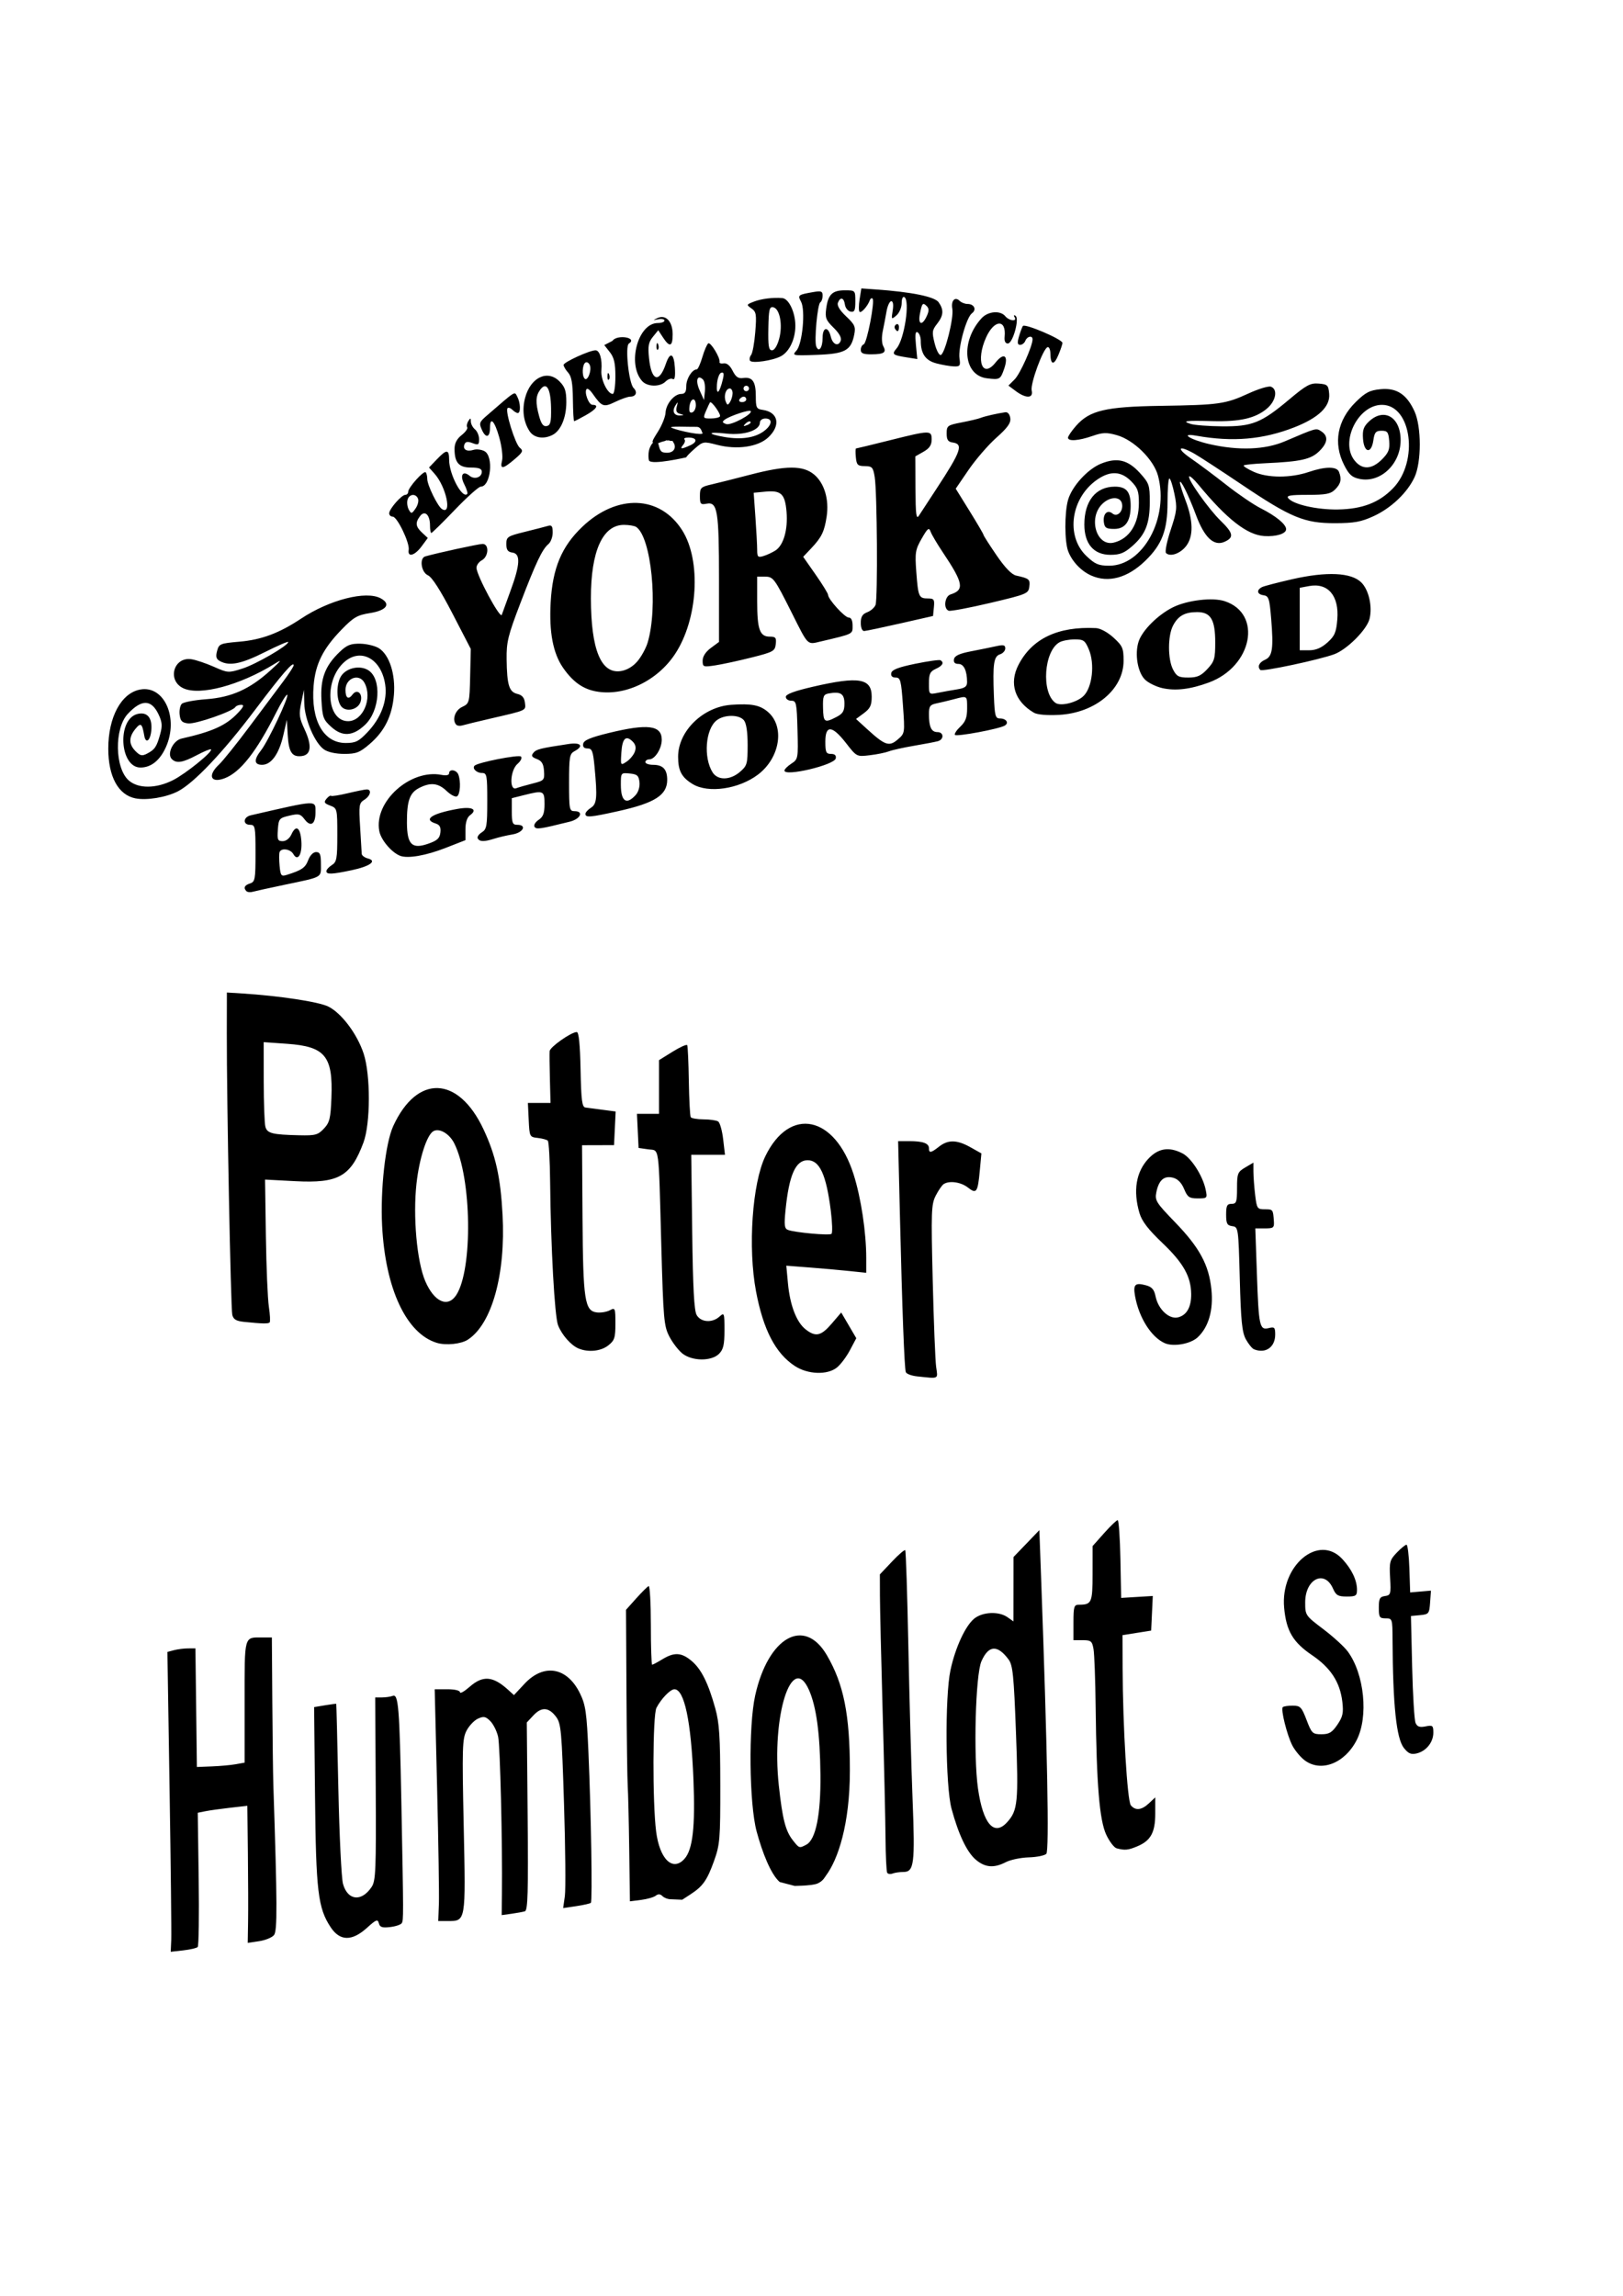 <?xml version="1.0" encoding="UTF-8" standalone="no"?>
<!-- Created with Inkscape (http://www.inkscape.org/) -->

<svg
   xmlns:dc="http://purl.org/dc/elements/1.1/"
   xmlns:cc="http://creativecommons.org/ns#"
   xmlns:rdf="http://www.w3.org/1999/02/22-rdf-syntax-ns#"
   xmlns:svg="http://www.w3.org/2000/svg"
   xmlns="http://www.w3.org/2000/svg"
   xmlns:sodipodi="http://sodipodi.sourceforge.net/DTD/sodipodi-0.dtd"
   xmlns:inkscape="http://www.inkscape.org/namespaces/inkscape"
   width="210mm"
   height="297mm"
   viewBox="0 0 744.094 1052.362"
   id="svg4222"
   version="1.1"
   inkscape:version="0.91 r13725"
   sodipodi:docname="streetsignletters.svg">
  <defs
     id="defs4224">
    <clipPath
       clipPathUnits="userSpaceOnUse"
       id="clipPath4827">
      <rect
         style="opacity:0.512;fill:#054420;fill-opacity:1;stroke:#c6c6c6;stroke-width:0.2;stroke-linejoin:miter;stroke-miterlimit:4;stroke-dasharray:none;stroke-opacity:1"
         id="rect4829"
         width="192.939"
         height="90.914"
         x="276.782"
         y="324.042" />
    </clipPath>
    <filter
       style="color-interpolation-filters:sRGB;"
       inkscape:label="Lightness-Contrast"
       id="filter4896">
      <feColorMatrix
         type="hueRotate"
         values="330"
         result="color1"
         id="feColorMatrix4898" />
      <feColorMatrix
         type="saturate"
         values="0"
         result="fbSourceGraphic"
         id="feColorMatrix4900" />
      <feColorMatrix
         result="fbSourceGraphicAlpha"
         in="fbSourceGraphic"
         values="0 0 0 -1 0 0 0 0 -1 0 0 0 0 -1 0 0 0 0 1 0"
         id="feColorMatrix4902" />
      <feColorMatrix
         id="feColorMatrix4904"
         type="hueRotate"
         values="330"
         result="color1"
         in="fbSourceGraphic" />
      <feColorMatrix
         id="feColorMatrix4906"
         type="saturate"
         values="0"
         result="fbSourceGraphic" />
      <feColorMatrix
         result="fbSourceGraphicAlpha"
         in="fbSourceGraphic"
         values="0 0 0 -1 0 0 0 0 -1 0 0 0 0 -1 0 0 0 0 1 0"
         id="feColorMatrix4916" />
      <feColorMatrix
         id="feColorMatrix4918"
         values="11 0 0 0 -5 0 11 0 0 -5 0 0 11 0 -5 0 0 0 1 0"
         in="fbSourceGraphic" />
    </filter>
  </defs>
  <sodipodi:namedview
     id="base"
     pagecolor="#ffffff"
     bordercolor="#666666"
     borderopacity="1.0"
     inkscape:pageopacity="0.0"
     inkscape:pageshadow="2"
     inkscape:zoom="0.67924524"
     inkscape:cx="476.95478"
     inkscape:cy="599.77158"
     inkscape:document-units="px"
     inkscape:current-layer="layer1"
     showgrid="false"
     inkscape:window-width="1440"
     inkscape:window-height="852"
     inkscape:window-x="0"
     inkscape:window-y="0"
     inkscape:window-maximized="1" />
  <g
     inkscape:label="Layer 1"
     inkscape:groupmode="layer"
     id="layer1">
    <path
       style="fill:#000000"
       d="m 357.451,862.671 c -4.073,-3.56 -7.965,-13.56 -10.557,-23.151 -3.42,-12.655 -3.793,-48.345 -0.652,-62.412 5.975,-26.767 22.494,-36.063 32.809,-18.462 7.765,13.25 10.592,27.367 10.592,52.89 0,24.828 -5.493,40.901 -10.961,48.201 -0.629,0.84 -1.35,2.504 -3.831,3.61 -2.767,1.232 -12.859,1.132 -10.521,1.128 m -56.937,6.103 c -1.238,0 -2.901,-0.651 -3.697,-1.447 -0.999,-0.999 -1.947,-1.051 -3.062,-0.169 -0.889,0.703 -3.914,1.57 -6.724,1.926 l -5.109,0.648 -0.327,-23.916 c -0.18,-13.154 -0.488,-26.166 -0.685,-28.916 -0.197,-2.75 -0.453,-22.054 -0.57,-42.898 l -0.212,-37.898 4.679,-5.227 c 2.574,-2.875 5.136,-5.414 5.693,-5.644 0.558,-0.229 1.014,7.786 1.014,17.812 0,10.026 0.268,18.229 0.595,18.229 0.327,0 2.437,-1.123 4.688,-2.495 5.472,-3.336 8.758,-3.15 13.403,0.758 4.433,3.73 7.605,10.085 10.851,21.737 1.856,6.664 2.269,12.959 2.297,35 0.031,25.044 -0.165,27.429 -2.883,35 -3.176,8.849 -5.111,11.583 -10.826,15.291 l -3.75,2.433 m 1.013,-18.712 c 3.832,-4.234 5.016,-14.687 4.137,-36.511 -1.073,-26.622 -4.167,-41.25 -8.726,-41.25 -1.876,0 -6.079,4.35 -8.23,8.518 -1.74,3.372 -1.845,43.367 -0.148,56.695 1.619,12.714 7.589,18.492 12.967,12.549 z m 55.918,-6.541 c 4.33,-2.317 6.639,-13.791 6.449,-32.046 -0.196,-18.836 -1.866,-31.179 -5.255,-38.841 -7.866,-17.782 -17.283,12.046 -13.829,43.8 1.678,15.421 3.054,20.794 6.424,25.078 2.938,3.735 2.967,3.745 6.211,2.008 z M 78.509,889.184 c 0.131,-3.015 -0.211,-33.94 -0.76,-68.722 l -0.999,-63.24 3.009,-0.805 c 1.655,-0.443 4.545,-0.813 6.422,-0.822 l 3.413,-0.017 0.337,27.188 0.337,27.188 6.875,-0.267 c 3.781,-0.147 8.703,-0.594 10.938,-0.994 l 4.062,-0.728 0,-27.935 c 0,-30.852 -0.391,-29.452 8.227,-29.452 l 4.273,0 0.203,29.688 c 0.112,16.328 0.324,33.344 0.471,37.812 1.803,54.668 1.859,66.969 0.317,68.914 -0.889,1.121 -3.967,2.387 -6.839,2.813 l -5.223,0.774 0.162,-9.688 c 0.089,-5.328 0.049,-19.464 -0.09,-31.412 l -0.252,-21.724 -7.813,0.882 c -4.297,0.485 -9.41,1.201 -11.364,1.59 l -3.551,0.708 0.426,30.33 c 0.234,16.681 0.032,30.729 -0.45,31.218 -0.482,0.488 -3.462,1.18 -6.624,1.536 l -5.748,0.648 0.239,-5.482 z m 73.075,-5.795 c -5.812,-8.804 -6.717,-16.429 -7.158,-60.284 l -0.408,-40.596 5,-0.834 c 2.75,-0.459 5.065,-0.753 5.144,-0.654 0.079,0.099 0.514,17.643 0.967,38.985 0.452,21.342 1.407,40.92 2.121,43.507 2.136,7.735 8.578,8.391 13.195,1.343 1.813,-2.767 2.025,-8.018 1.817,-44.956 l -0.235,-41.823 3.08,0 c 1.694,0 3.924,-0.324 4.956,-0.72 2.607,-1 3.109,5.209 3.95,48.845 1.011,52.43 1.016,53.988 0.171,55.355 -0.423,0.684 -2.823,1.484 -5.333,1.777 -3.636,0.424 -4.685,0.069 -5.16,-1.748 -0.521,-1.992 -1.211,-1.725 -5.451,2.105 -6.904,6.237 -12.406,6.138 -16.657,-0.301 z m 49.632,-10.625 c 0.16,-4.297 -0.206,-28.203 -0.814,-53.125 l -1.105,-45.312 5.798,0 c 3.395,0 5.798,0.572 5.798,1.379 0,0.759 1.988,-0.366 4.418,-2.5 6.055,-5.316 10.679,-4.957 17.637,1.37 l 2.68,2.437 4.823,-5.171 c 8.907,-9.549 19.623,-7.66 25.509,4.498 2.527,5.221 3.027,8.721 3.812,26.685 1.232,28.203 1.884,68.445 1.12,69.199 -0.344,0.34 -3.342,1.022 -6.663,1.516 l -6.038,0.899 0.773,-5.469 c 0.425,-3.008 0.257,-21.979 -0.374,-42.157 -1.048,-33.518 -1.36,-36.973 -3.611,-40 -3.329,-4.476 -6.672,-4.718 -10.384,-0.75 l -3.079,3.291 0.392,43.019 c 0.316,34.693 0.074,43.118 -1.25,43.529 -0.903,0.28 -3.669,0.79 -6.148,1.133 l -4.506,0.624 0.111,-9.579 c 0.272,-23.562 -0.807,-68.017 -1.754,-72.213 -0.573,-2.54 -2.183,-5.76 -3.578,-7.155 -2.138,-2.138 -3.025,-2.313 -5.654,-1.115 -1.715,0.781 -4.076,3.273 -5.247,5.537 -1.929,3.73 -2.05,7.835 -1.286,43.691 0.94,44.128 1.038,43.551 -7.403,43.551 l -4.27,0 z M 406.747,858.448 c -0.357,-0.577 -0.702,-7.787 -0.766,-16.023 -0.065,-8.235 -0.661,-34.38 -1.325,-58.098 -0.664,-23.719 -1.22,-47.517 -1.235,-52.885 l -0.028,-9.76 5.531,-5.854 c 3.042,-3.22 5.784,-5.578 6.093,-5.24 0.309,0.338 0.951,20.021 1.426,43.74 0.475,23.719 1.35,55.429 1.943,70.467 1.169,29.639 0.705,33.283 -4.234,33.283 -1.679,0 -3.886,0.32 -4.904,0.71 -1.018,0.391 -2.143,0.238 -2.499,-0.339 z m 40.658,-5.967 c -4.09,-3.442 -7.954,-11.546 -11.165,-23.415 -2.787,-10.303 -3.097,-51.285 -0.481,-63.489 2.234,-10.424 6.907,-20.498 11.003,-23.719 3.867,-3.042 11.19,-3.325 15.102,-0.585 l 2.778,1.946 0.015,-14.758 0.015,-14.758 5.923,-6.156 5.923,-6.156 0.818,22.406 c 2.869,78.561 3.734,124.604 2.367,125.971 -0.789,0.789 -4.421,1.52 -8.07,1.624 -3.65,0.104 -8.375,1.088 -10.501,2.188 -5.438,2.812 -9.463,2.49 -13.727,-1.098 z m 14.347,-17.216 c 4.871,-5.383 5.238,-9.124 4.037,-41.132 -0.983,-26.218 -1.453,-30.85 -3.394,-33.459 -5.109,-6.868 -9.168,-6.599 -12.439,0.823 -2.718,6.168 -3.723,43.244 -1.581,58.334 2.304,16.229 7.369,22.073 13.376,15.433 z m 50.182,11.971 c -1.146,-0.303 -3.283,-3.103 -4.748,-6.22 -3.106,-6.609 -4.46,-22.9 -4.865,-58.563 -0.141,-12.375 -0.582,-24.328 -0.981,-26.562 -0.65,-3.641 -1.164,-4.062 -4.961,-4.062 l -4.236,1e-5 0,-8.125 c 0,-7.176 0.28,-8.125 2.398,-8.125 5.984,0 6.352,-0.82 6.364,-14.196 l 0.011,-12.679 5.301,-5.957 c 2.916,-3.276 5.707,-5.948 6.204,-5.938 0.497,0.011 1.059,8.035 1.25,17.832 l 0.347,17.812 7.25,-0.439 7.25,-0.439 -0.376,7.932 -0.375,7.932 -6.562,1.04 -6.562,1.04 0.043,15.217 c 0.074,26.343 2.141,60.83 3.763,62.785 2.12,2.555 4.942,2.245 8.301,-0.91 l 2.893,-2.718 0,7.44 c 0,8.653 -2.073,12.423 -8.248,15.003 -4.217,1.762 -5.683,1.902 -9.46,0.901 z m 85.977,-40.519 c -1.825,-1.436 -4.249,-4.389 -5.386,-6.562 -2.432,-4.649 -5.431,-16.612 -4.419,-17.625 0.386,-0.386 2.437,-0.696 4.557,-0.689 3.493,0.013 4.088,0.628 6.354,6.562 2.35,6.155 2.76,6.549 6.825,6.549 3.542,0 4.864,-0.792 7.304,-4.375 2.469,-3.627 2.86,-5.404 2.287,-10.393 -1.042,-9.064 -5.326,-15.679 -13.925,-21.498 -8.747,-5.92 -11.81,-11.135 -12.773,-21.75 -1.756,-19.361 15.806,-34.038 26.678,-22.297 4.324,4.67 6.729,9.716 6.729,14.121 0,2.711 -0.544,3.066 -4.695,3.066 -3.998,0 -4.938,-0.548 -6.329,-3.691 -3.885,-8.777 -12.727,-4.354 -12.727,6.367 0,5.921 0.096,6.063 8.295,12.27 4.562,3.454 9.609,8.06 11.214,10.236 7.63,10.342 9.588,29.943 4.063,40.679 -5.541,10.768 -16.576,14.91 -24.053,9.029 z m 45.71,-5.508 c -3.446,-4.381 -5.032,-19.597 -5.18,-49.694 -0.047,-9.487 -0.112,-9.688 -3.173,-9.688 -2.803,0 -3.125,-0.506 -3.125,-4.913 0,-4.143 0.441,-4.976 2.812,-5.312 2.635,-0.374 2.784,-0.901 2.366,-8.317 -0.409,-7.264 -0.158,-8.218 3.046,-11.562 1.921,-2.005 3.928,-3.645 4.46,-3.645 0.532,0 1.13,4.921 1.329,10.936 l 0.361,10.936 4.764,-0.413 4.764,-0.413 -0.389,5.415 c -0.37,5.14 -0.603,5.435 -4.585,5.817 l -4.196,0.402 0.551,23.348 c 0.303,12.842 1.006,24.387 1.563,25.656 0.768,1.752 1.872,2.136 4.582,1.594 3.262,-0.652 3.57,-0.405 3.57,2.866 0,4.401 -3.287,8.494 -7.648,9.523 -2.576,0.608 -3.826,0.069 -5.874,-2.535 z M 112.99,408.507 c -1.493,-1.493 -0.913,-2.741 1.653,-3.555 2.29,-0.727 2.5,-1.891 2.5,-13.834 0,-12.207 -0.16,-13.041 -2.5,-13.041 -3.425,0 -3.17,-3.549 0.312,-4.349 30.995,-7.123 29.688,-7.063 29.688,-1.35 0,5.464 -2.216,6.89 -4.99,3.212 -1.907,-2.528 -2.692,-2.719 -7.016,-1.702 -4.615,1.085 -4.889,1.42 -5.253,6.417 -0.337,4.629 -0.067,5.272 2.214,5.272 1.566,0 3.17,-1.255 4.037,-3.157 2.061,-4.523 4.07,-3.141 4.525,3.112 0.445,6.108 -1.652,9.538 -3.658,5.983 -1.352,-2.396 -5.639,-2.977 -6.344,-0.86 -0.243,0.73 -0.229,3.561 0.031,6.291 0.421,4.418 0.768,4.873 3.151,4.131 6.99,-2.175 8.629,-3.291 9.939,-6.761 0.839,-2.223 2.313,-3.738 3.637,-3.738 1.8,0 2.226,1.061 2.226,5.541 0,6.355 1.139,5.714 -16.875,9.492 -6.875,1.442 -13.384,2.874 -14.465,3.183 -1.081,0.309 -2.347,0.181 -2.812,-0.285 z m 36.653,-9.17 c 0,-0.682 1.125,-1.942 2.5,-2.801 2.223,-1.388 2.5,-2.915 2.5,-13.792 0,-12.031 -0.053,-12.25 -3.261,-13.47 -2.727,-1.037 -3.005,-1.548 -1.697,-3.124 0.86,-1.036 1.8,-1.649 2.088,-1.36 0.288,0.288 3.724,-0.24 7.634,-1.175 3.91,-0.935 7.813,-1.72 8.672,-1.744 2.481,-0.071 1.814,2.947 -1.045,4.733 -2.412,1.507 -2.557,2.442 -1.928,12.488 0.374,5.973 0.703,11.497 0.733,12.276 0.029,0.779 1.309,1.745 2.844,2.147 4.349,1.137 0.901,3.611 -7.511,5.389 -8.998,1.902 -11.53,1.997 -11.53,0.433 z m 33.75,-7.074 c -3.951,-1.577 -8.752,-7.299 -9.509,-11.334 -2.525,-13.462 14.222,-28.547 28.571,-25.734 2.1,0.412 3.438,0.131 3.438,-0.722 0,-2.127 3.38,-1.664 4.241,0.582 1.222,3.185 0.873,9.055 -0.593,9.961 -0.743,0.459 -2.884,-0.632 -4.756,-2.426 -3.878,-3.715 -7.406,-4.094 -12.686,-1.364 -4.286,2.217 -5.581,5.942 -5.53,15.914 0.051,9.961 2.281,12.193 9.641,9.648 4.247,-1.468 5.385,-2.501 5.693,-5.165 0.285,-2.461 -0.286,-3.543 -2.188,-4.147 -5.803,-1.842 -1.826,-4.535 9.826,-6.652 6.851,-1.245 9.683,0.14 5.917,2.894 -1.318,0.964 -2.066,3.299 -2.066,6.452 l 0,4.941 -9.062,3.544 c -9.108,3.561 -17.453,5 -20.938,3.609 z m 35.65,-7.895 c -0.411,-0.665 0.4,-1.925 1.801,-2.801 2.296,-1.434 2.549,-2.864 2.549,-14.416 0,-11.861 -0.182,-12.824 -2.426,-12.824 -2.483,0 -4.622,-2.119 -3.386,-3.354 1.489,-1.489 20.253,-5.174 21.266,-4.176 0.601,0.592 -0.091,2.064 -1.562,3.324 -3.392,2.904 -3.909,12.46 -0.605,11.192 1.12,-0.43 4.508,-1.404 7.529,-2.164 5.264,-1.326 5.481,-1.564 5.2,-5.734 -0.222,-3.295 -1.02,-4.627 -3.29,-5.49 -2.367,-0.9 -2.696,-1.501 -1.567,-2.862 1.35,-1.626 3.086,-2.061 16.03,-4.011 5.745,-0.865 7.258,0.896 2.812,3.275 -2.256,1.207 -2.5,2.617 -2.5,14.419 0,12.248 0.159,13.081 2.5,13.081 4.394,0 2.765,3.588 -2.188,4.818 -13.811,3.43 -15.339,3.65 -16.158,2.325 -0.457,-0.74 0.39,-2.155 1.882,-3.146 2.097,-1.392 2.713,-3.045 2.713,-7.274 0,-6.154 -0.437,-6.343 -9.446,-4.074 l -5.554,1.398 0,6.102 c 0,5.268 0.341,6.102 2.5,6.102 4.548,0 2.768,3.592 -2.188,4.415 -2.578,0.428 -6.318,1.297 -8.312,1.932 -4.629,1.473 -6.665,1.458 -7.601,-0.056 z m 49.35,-11.28 c 0,-0.682 1.125,-1.942 2.5,-2.801 2.756,-1.721 3.019,-4.652 1.685,-18.772 -0.682,-7.225 -1.143,-8.438 -3.208,-8.438 -1.613,0 -2.273,-0.716 -1.994,-2.164 0.307,-1.597 3.364,-2.884 11.654,-4.91 17.958,-4.388 24.362,-3.575 24.362,3.09 0,4.041 -3.134,8.984 -5.696,8.984 -0.992,0 -1.804,0.562 -1.804,1.25 0,0.688 1.575,1.25 3.5,1.25 4.549,0 6.5,2.073 6.5,6.907 0,6.963 -5.668,10.594 -22.337,14.306 -12.861,2.865 -15.163,3.062 -15.163,1.297 z m 23.025,-8.65 c 1.279,-1.413 1.996,-3.839 1.756,-5.938 -0.342,-2.987 -1.049,-3.61 -4.469,-3.94 -4.027,-0.388 -4.062,-0.343 -4.062,5.104 0,7.697 2.522,9.473 6.775,4.773 z m -0.381,-19.838 c 0.687,-1.858 0.385,-3.314 -0.968,-4.667 -3.113,-3.113 -4.771,-1.514 -5.191,5.009 -0.386,5.991 -0.365,6.027 2.385,4.201 1.526,-1.013 3.224,-3.057 3.773,-4.543 z m -228.894,21.369 c -7.899,-1.542 -12.5,-9.943 -12.5,-22.825 0,-14.438 5.935,-25.439 14.599,-27.065 11.073,-2.077 17.827,13.157 11.758,26.521 -2.73,6.012 -6.775,9.228 -11.607,9.228 -9.572,0 -10.819,-22.179 -1.38,-24.548 4.403,-1.105 6.816,1.647 6.379,7.275 -0.383,4.929 -2.566,6.705 -3.26,2.652 -0.969,-5.659 -1.582,-6.118 -4.082,-3.053 -3.09,3.789 -3.052,7.029 0.122,10.203 2.121,2.121 2.977,2.293 5.312,1.063 3.516,-1.851 4.35,-3.099 5.961,-8.918 1.041,-3.76 0.891,-5.566 -0.746,-9.017 -3.307,-6.968 -7.753,-7.052 -14.1,-0.266 -6.264,6.698 -5.992,24.928 0.455,30.546 4.4,3.834 12.554,3.761 20.317,-0.182 5.885,-2.989 18.345,-13.098 17.359,-14.084 -0.286,-0.286 -3.207,0.908 -6.49,2.654 -6.526,3.47 -9.361,3.911 -11.485,1.787 -2.337,-2.337 0.59,-8.504 4.45,-9.376 14.185,-3.201 20.39,-6.005 25.734,-11.626 2.755,-2.898 3.163,-3.862 1.636,-3.862 -1.119,0 -2.321,0.462 -2.67,1.028 -1.245,2.014 -18.212,7.892 -21.644,7.498 -2.801,-0.321 -3.575,-1.112 -3.904,-3.991 -0.226,-1.974 0.217,-4.217 0.984,-4.984 0.767,-0.767 5.797,-1.718 11.178,-2.113 11.622,-0.854 20.041,-4.633 29.498,-13.239 5.154,-4.691 5.483,-5.213 1.875,-2.979 -15.913,9.854 -34.35,14.767 -41.898,11.165 -7.484,-3.572 -4.402,-14.493 3.747,-13.28 2.076,0.309 6.716,1.869 10.311,3.465 6.405,2.844 6.668,2.861 13.125,0.804 6.211,-1.978 20.964,-10.538 20.964,-12.162 0,-0.411 -4.834,1.679 -10.741,4.645 -10.736,5.39 -16.133,6.485 -20.486,4.155 -1.798,-0.962 -2.108,-2.006 -1.394,-4.688 0.872,-3.272 1.398,-3.491 10.208,-4.252 10.15,-0.876 18.255,-3.904 28.314,-10.578 13.018,-8.637 29.751,-12.911 36.469,-9.315 4.844,2.593 2.735,5.555 -4.81,6.757 -5.914,0.941 -7.598,1.916 -13.11,7.593 -8.523,8.778 -11.994,15.74 -12.816,25.71 -1.31,15.878 4.508,26.261 14.714,26.261 4.528,0 5.961,-0.706 9.957,-4.906 6.284,-6.605 9.245,-14.572 8.145,-21.91 -1.839,-12.266 -11.85,-17.225 -19.444,-9.631 -8.708,8.708 -7.076,26.448 2.433,26.448 6.825,0 11.312,-10.493 7.518,-17.582 -2.424,-4.529 -8.706,-2.184 -8.706,3.249 0,3.77 1.356,4.663 3.23,2.126 2.117,-2.865 4.864,-0.384 3.686,3.328 -1.174,3.698 -6.812,4.921 -8.985,1.949 -2.241,-3.065 -2.135,-10.615 0.196,-13.943 2.581,-3.684 8.682,-4.868 12.431,-2.411 6.094,3.993 5.211,18.434 -1.521,24.884 -5.511,5.28 -10.379,5.65 -15.392,1.171 -3.838,-3.429 -4.212,-4.424 -4.664,-12.42 -0.56,-9.911 1.669,-15.749 8.486,-22.226 3.216,-3.055 4.96,-3.728 9.412,-3.632 3.006,0.065 6.851,1.026 8.544,2.136 4.73,3.099 7.538,11.879 6.788,21.224 -0.777,9.68 -4.252,16.74 -11.144,22.639 -4.557,3.9 -6.129,4.509 -11.64,4.509 -3.869,0 -7.516,-0.801 -9.284,-2.04 -4.227,-2.961 -8.842,-13.736 -9.03,-21.085 l -0.16,-6.25 -1.259,6.058 c -1.095,5.269 -0.898,6.829 1.512,11.976 3.531,7.539 3.074,11.832 -1.314,12.342 -4.433,0.515 -5.926,-1.775 -6.382,-9.789 l -0.389,-6.837 -1.634,7.112 c -1.964,8.547 -5.53,13.513 -9.704,13.513 -3.727,0 -3.889,-2.326 -0.467,-6.676 3.227,-4.103 12.873,-24.55 11.996,-25.428 -0.359,-0.359 -2.664,3.344 -5.124,8.227 -9.022,17.916 -16.427,27.343 -23.606,30.056 -6.404,2.42 -7.931,-1.285 -2.586,-6.274 1.785,-1.667 8.075,-9.499 13.977,-17.405 5.902,-7.906 12.879,-17.239 15.504,-20.74 2.625,-3.501 4.773,-6.823 4.773,-7.381 0,-2.148 -5.344,4.021 -17.711,20.445 -14.636,19.437 -28.107,33.643 -35.443,37.378 -5.364,2.731 -14.216,4.19 -19.346,3.189 z m 255.392,-6.578 c -5.048,-3.078 -6.642,-6.085 -6.642,-12.53 0,-11.76 11.457,-22.908 24.458,-23.797 9.154,-0.626 12.958,0.104 16.628,3.193 7.914,6.66 5.713,21.043 -4.401,28.757 -8.788,6.703 -22.864,8.754 -30.043,4.377 z m 21.726,-5.579 c 3.258,-2.802 3.507,-3.677 3.507,-12.308 0,-6.038 -0.601,-10.015 -1.716,-11.358 -2.252,-2.714 -9.166,-2.647 -12.583,0.12 -5.047,4.089 -6.016,16.998 -1.783,23.75 2.37,3.779 8.05,3.687 12.574,-0.204 z m 20.382,-0.589 c 0,-0.608 1.425,-2.04 3.167,-3.181 3.104,-2.034 3.16,-2.34 2.812,-15.456 -0.329,-12.43 -0.532,-13.381 -2.854,-13.381 -1.375,0 -2.5,-0.797 -2.5,-1.772 0,-1.219 3.903,-2.674 12.5,-4.66 21.001,-4.852 26.875,-3.855 26.875,4.564 0,3.968 -0.694,5.432 -3.593,7.575 l -3.593,2.656 5.155,4.704 c 8.16,7.445 10.036,8.079 13.951,4.712 3.316,-2.852 3.318,-2.867 2.413,-15.629 -0.816,-11.509 -1.146,-12.774 -3.336,-12.774 -1.592,0 -2.291,-0.714 -2.026,-2.071 0.295,-1.513 3.269,-2.659 11.029,-4.253 5.844,-1.2 11.047,-1.923 11.562,-1.605 1.749,1.077 0.948,2.524 -2.188,3.952 -2.602,1.186 -3.125,2.291 -3.125,6.607 0,5.181 10e-4,5.183 4.062,4.369 2.234,-0.448 6.172,-1.153 8.75,-1.566 3.716,-0.596 4.684,-1.301 4.67,-3.404 -0.034,-5.22 -1.5,-8.278 -3.97,-8.278 -1.654,0 -2.31,-0.706 -2.026,-2.181 0.303,-1.575 2.498,-2.58 7.904,-3.619 4.116,-0.791 9.312,-1.849 11.547,-2.351 3.235,-0.727 4.062,-0.516 4.062,1.035 0,1.071 -1.091,2.293 -2.425,2.717 -2.865,0.909 -3.372,4.371 -2.795,19.086 0.356,9.091 0.681,10.312 2.739,10.312 2.886,0 4.295,2.005 2.283,3.248 -2.505,1.548 -22.313,5.244 -22.912,4.274 -0.309,-0.5 0.827,-2.214 2.525,-3.808 2.359,-2.217 3.086,-4.173 3.086,-8.307 0,-6.003 0.186,-5.875 -6.105,-4.214 -2.486,0.656 -6.067,1.511 -7.958,1.899 -2.937,0.603 -3.438,1.324 -3.438,4.955 0,5.867 1.106,8.203 3.884,8.203 2.977,0 3.121,3.374 0.179,4.182 -1.203,0.33 -6.125,1.27 -10.938,2.089 -4.812,0.819 -9.993,1.97 -11.512,2.559 -1.519,0.589 -5.457,1.39 -8.75,1.78 -5.986,0.709 -5.989,0.707 -10.88,-5.575 -6.366,-8.178 -9.483,-8.395 -9.483,-0.66 0,4.858 0.353,5.625 2.592,5.625 1.74,0 2.459,0.679 2.188,2.065 -0.593,3.029 -23.529,8.466 -23.529,5.578 z m 23.812,-24.551 c 2.987,-1.545 3.688,-2.715 3.688,-6.158 0,-4.51 -1.728,-5.633 -7.162,-4.655 -2.458,0.442 -2.771,1.223 -2.649,6.611 0.15,6.68 0.658,7.028 6.123,4.202 z m -174.215,3.588 c -2.122,-2.122 -0.7,-6.614 2.59,-8.189 3.379,-1.617 3.442,-1.857 3.72,-14.131 l 0.283,-12.486 -8.408,-16.25 c -5.518,-10.664 -9.374,-16.674 -11.22,-17.484 -3.102,-1.361 -4.04,-7.866 -1.25,-8.67 5.433,-1.565 24.547,-5.721 26.31,-5.721 3.074,0 2.785,5.81 -0.373,7.5 -1.375,0.736 -2.472,2.303 -2.437,3.481 0.104,3.557 10.901,23.594 11.595,21.519 0.345,-1.031 2.143,-5.984 3.995,-11.007 4.431,-12.014 4.689,-16.981 0.909,-17.518 -2.154,-0.306 -2.812,-1.221 -2.812,-3.911 0,-3.296 0.517,-3.639 8.438,-5.592 4.641,-1.145 9.422,-2.376 10.625,-2.736 1.736,-0.52 2.188,0.104 2.188,3.026 0,2.025 -0.885,4.416 -1.966,5.313 -2.835,2.353 -5.758,8.52 -12.936,27.292 -5.61,14.67 -6.333,17.639 -6.223,25.553 0.164,11.814 1.139,14.949 4.921,15.833 2.156,0.504 3.195,1.704 3.465,4.001 0.435,3.708 1.1,3.396 -15.385,7.209 -6.188,1.431 -12.134,2.875 -13.215,3.208 -1.081,0.333 -2.347,0.224 -2.812,-0.242 z m 264.778,-5.557 c -8.777,-5.141 -11.462,-13.411 -7.105,-21.884 6.224,-12.104 18.108,-17.755 35.561,-16.907 2.011,0.098 5.378,1.93 8.053,4.381 4.147,3.8 4.597,4.838 4.597,10.602 0,13.069 -12.981,23.917 -29.677,24.801 -5.422,0.287 -9.91,-0.103 -11.429,-0.992 z m 22.813,-7.743 c 3.947,-3.947 5.151,-14.604 2.394,-21.201 -1.747,-4.182 -2.435,-4.678 -6.476,-4.678 -2.487,0 -5.603,0.579 -6.926,1.287 -7.221,3.865 -8.556,23.087 -1.931,27.821 2.387,1.706 9.873,-0.162 12.939,-3.228 z M 272.999,316.878 c -5.922,-1.16 -10.481,-4.472 -14.863,-10.796 -4.588,-6.622 -6.429,-16.31 -5.68,-29.88 0.869,-15.743 5.01,-25.668 14.474,-34.696 15.974,-15.237 35.665,-14.543 45.866,1.616 8.781,13.91 7.199,40.807 -3.335,56.711 -8.277,12.496 -23.459,19.593 -36.462,17.045 z m 19.271,-13.796 c 1.789,-2.114 3.883,-5.946 4.652,-8.515 4.883,-16.297 1.691,-48.431 -5.267,-53.034 -0.763,-0.505 -3.259,-0.927 -5.547,-0.938 -9.782,-0.045 -15.229,12.014 -15.197,33.645 0.035,23.561 4.654,34.788 13.73,33.369 2.796,-0.437 5.549,-2.071 7.628,-4.528 z m 240.538,12.312 c -2.727,-0.628 -6.22,-2.327 -7.761,-3.775 -3.454,-3.245 -4.921,-11.809 -3.013,-17.59 1.684,-5.104 8.893,-12.279 15.733,-15.66 6.61,-3.267 18.176,-4.633 23.724,-2.802 17.417,5.748 12.687,29.941 -7.291,37.293 -8.485,3.122 -15.321,3.932 -21.392,2.534 z m 20.707,-8.7 c 3.252,-3.481 3.627,-4.744 3.627,-12.222 0,-10.452 -2.052,-13.896 -8.278,-13.896 -5.694,0 -8.753,1.718 -11.084,6.225 -2.434,4.707 -2.424,15.362 0.019,20.087 1.638,3.168 2.625,3.688 6.998,3.688 4.084,0 5.809,-0.768 8.718,-3.882 z m 24.316,0.405 c -1.478,-1.478 -0.564,-3.485 2.123,-4.664 3.435,-1.507 3.972,-5.118 2.824,-18.973 -0.765,-9.234 -1.114,-10.277 -3.555,-10.625 -2.941,-0.419 -3.266,-2.384 -0.615,-3.725 0.912,-0.461 7.092,-2.077 13.733,-3.59 15.956,-3.636 27.205,-3.11 31.802,1.488 3.428,3.428 5.142,11.086 3.736,16.69 -1.242,4.949 -10.27,13.998 -16.148,16.186 -6.791,2.528 -33.007,8.106 -33.899,7.214 z m 30.733,-12.563 c 3.353,-2.996 4.052,-4.627 4.548,-10.61 0.898,-10.833 -4.268,-16.917 -12.977,-15.283 l -4.243,0.796 0,14.318 0,14.318 4.355,0 c 3.016,0 5.574,-1.089 8.317,-3.54 z m -286.423,8.292 c 0,-1.919 1.376,-4.049 3.75,-5.804 l 3.75,-2.772 0,-28.631 c 0,-31.469 -0.685,-35.682 -5.648,-34.734 -2.793,0.534 -3.102,0.184 -3.102,-3.507 0,-3.799 0.391,-4.19 5.312,-5.322 2.922,-0.672 10.925,-2.686 17.784,-4.476 16.456,-4.294 24.214,-4.304 29.284,-0.038 4.678,3.936 6.901,11.384 5.73,19.195 -1.04,6.938 -2.307,9.547 -7.088,14.604 l -3.678,3.89 5.703,8.159 c 3.137,4.487 5.703,8.655 5.703,9.262 0,2.004 7.646,10.423 9.466,10.423 1.144,0 1.784,1.329 1.784,3.702 0,3.962 0.533,3.698 -14.652,7.272 -6.254,1.472 -5.56,2.159 -13.201,-13.065 -8.08,-16.098 -8.499,-16.659 -12.448,-16.659 l -3.449,0 0,11.332 c 0,12.856 1.178,16.168 5.752,16.168 2.714,0 3.108,0.489 2.768,3.438 -0.369,3.206 -1.125,3.621 -11.23,6.158 -5.959,1.496 -13.412,3.107 -16.562,3.579 -5.465,0.82 -5.728,0.72 -5.728,-2.173 z m 33.326,-50.463 c 3.741,-2.356 5.818,-9.527 5.136,-17.742 -0.684,-8.254 -2.475,-9.952 -9.762,-9.257 l -5.303,0.506 0.802,11.294 c 0.441,6.212 0.802,12.933 0.802,14.936 0,3.192 0.347,3.539 2.812,2.803 1.547,-0.462 4.028,-1.605 5.513,-2.54 z m 39.174,33.18 c 0,-2.825 0.747,-4.065 2.955,-4.904 1.625,-0.618 3.341,-2.13 3.813,-3.361 1.057,-2.754 0.735,-51.784 -0.385,-58.624 -0.732,-4.47 -1.175,-4.959 -4.534,-4.993 -3.269,-0.034 -3.771,-0.529 -4.115,-4.062 -0.215,-2.213 -0.181,-4.024 0.076,-4.024 0.257,0 7.184,-1.68 15.392,-3.734 18.71,-4.681 19.301,-4.691 19.291,-0.329 -0.01,2.506 -1.022,4.015 -3.75,5.567 l -3.742,2.129 0.073,14.746 c 0.059,11.885 0.362,14.298 1.562,12.439 0.819,-1.269 4.497,-6.894 8.174,-12.5 11.162,-17.02 12.327,-20.341 7.377,-21.044 -2.203,-0.313 -2.812,-1.212 -2.812,-4.149 0,-3.552 0.363,-3.82 6.875,-5.073 3.781,-0.727 7.719,-1.666 8.75,-2.086 1.804,-0.735 7.34,-1.998 11.249,-2.568 1.123,-0.164 2.042,0.907 2.291,2.669 0.319,2.25 -1.187,4.372 -6.396,9.015 -3.748,3.34 -9.47,9.96 -12.716,14.711 l -5.902,8.639 6.362,10.258 c 3.499,5.642 6.362,10.538 6.362,10.88 0,0.342 2.672,4.532 5.938,9.31 3.952,5.782 6.982,8.92 9.062,9.383 5.996,1.334 6.421,1.691 6.021,5.056 -0.381,3.202 -1.087,3.497 -17.896,7.47 -9.625,2.275 -18.203,3.89 -19.062,3.588 -2.518,-0.884 -1.886,-6.606 0.825,-7.466 6.509,-2.066 5.931,-5.175 -3.603,-19.411 -2.532,-3.781 -5.01,-7.978 -5.507,-9.327 -0.781,-2.123 -1.332,-1.703 -4.102,3.125 -2.92,5.09 -3.136,6.429 -2.472,15.329 0.85,11.389 1.172,12.123 5.324,12.123 2.772,0 3.086,0.459 2.739,4.017 l -0.392,4.017 -15,3.406 c -8.25,1.873 -15.703,3.441 -16.562,3.483 -0.923,0.045 -1.562,-1.471 -1.562,-3.704 z m 105.625,-21.734 c -4.597,-2.043 -8.767,-6.446 -10.542,-11.129 -1.672,-4.414 -1.718,-17.546 -0.081,-23.438 1.743,-6.275 8.992,-14.244 15.223,-16.738 7.345,-2.939 12.287,-1.728 17.786,4.358 4.186,4.633 4.489,5.519 4.489,13.13 0,9.991 -1.977,15.015 -7.982,20.288 -3.69,3.24 -5.691,4.043 -10.075,4.043 -7.634,0 -11.943,-5.017 -11.943,-13.908 0,-10.794 5.28,-17.342 13.984,-17.342 5.362,0 7.277,2.372 7.247,8.98 -0.031,6.953 -2.521,10.395 -7.519,10.395 -3.61,0 -4.408,-0.496 -4.756,-2.957 -0.547,-3.867 1.575,-6.071 3.95,-4.1 2.204,1.829 5.022,-1.037 4.372,-4.446 -0.67,-3.517 -5.557,-3.457 -9.126,0.112 -6.539,6.539 -2.538,19.63 5.394,17.651 7.157,-1.786 11.454,-8.603 11.454,-18.17 0,-5.416 -0.566,-6.974 -3.654,-10.062 -4.484,-4.484 -9.359,-4.744 -15.194,-0.812 -12.335,8.312 -14.925,25.989 -5.164,35.241 3.916,3.712 5.53,4.397 10.386,4.406 15.567,0.029 27.543,-22.021 22.398,-41.239 -1.992,-7.439 -11.119,-16.432 -18.884,-18.606 -4.718,-1.321 -6.476,-1.262 -11.181,0.376 -6.356,2.213 -11.207,2.548 -11.207,0.774 0,-0.664 1.664,-3.102 3.698,-5.418 6.199,-7.06 13.508,-8.787 38.802,-9.167 26.741,-0.402 29.694,-0.818 40.252,-5.671 4.607,-2.118 9.248,-3.517 10.312,-3.108 3.258,1.25 2.268,6.569 -1.871,10.052 -5.252,4.419 -12.325,6.047 -24.88,5.727 -12.466,-0.318 -14.339,-0.077 -10.063,1.292 1.719,0.55 8.188,1.045 14.375,1.098 13.779,0.119 17.977,-1.558 30.755,-12.287 7.939,-6.666 9.732,-7.632 13.572,-7.309 4.071,0.343 4.453,0.722 4.794,4.759 0.489,5.798 -4.915,10.967 -15.995,15.299 -14.339,5.606 -28.265,6.8 -44.868,3.848 -7.987,-1.42 -2.887,1.833 6.066,3.87 13.271,3.019 25.403,2.564 34.427,-1.291 14.52,-6.202 14.307,-6.142 16.594,-4.702 3.445,2.17 3.235,5.203 -0.629,9.067 -3.89,3.89 -8.47,4.926 -25.078,5.672 -5.012,0.225 -9.377,0.674 -9.7,0.997 -0.323,0.323 1.766,1.649 4.642,2.946 6.349,2.863 16.866,2.877 25.241,0.033 7.551,-2.564 12.818,-2.572 13.796,-0.023 1.296,3.379 0.851,5.43 -1.741,8.023 -2.09,2.09 -4.167,2.5 -12.653,2.5 -8.018,0 -9.879,0.331 -8.847,1.573 2.368,2.853 13.187,5.297 22.75,5.139 11.181,-0.185 18.875,-3.141 25.245,-9.7 11.95,-12.305 8.516,-38.263 -5.063,-38.263 -10.929,0 -19.301,16.926 -12.591,25.456 3.462,4.401 7.898,4.247 12.582,-0.437 3.048,-3.048 3.659,-4.592 3.341,-8.438 -0.338,-4.084 -0.803,-4.707 -3.514,-4.707 -2.619,0 -3.226,0.708 -3.75,4.375 -0.906,6.345 -4.265,5.875 -4.746,-0.665 -0.297,-4.041 0.247,-5.62 2.747,-7.969 6.914,-6.495 14.499,-2.003 14.499,8.587 0,10.939 -9.238,19.692 -18.75,17.766 -3.556,-0.72 -4.902,-1.927 -7.188,-6.443 -5.059,-9.994 -3.088,-20.532 5.396,-28.859 4.468,-4.385 6.379,-5.365 11.393,-5.842 7.317,-0.696 11.968,2.359 15.529,10.2 3.189,7.022 3.196,23.187 0.013,30.098 -3.278,7.115 -10.725,14.208 -18.808,17.912 -5.697,2.611 -8.884,3.194 -17.583,3.217 -14.091,0.037 -20.284,-2.517 -42.735,-17.624 -9.766,-6.572 -19.632,-13.002 -21.924,-14.289 -7.3,-4.1 -8.374,-2.514 -1.5,2.215 3.642,2.505 10.984,7.99 16.315,12.188 5.331,4.198 12.399,9.003 15.706,10.678 7.013,3.552 11.638,7.362 11.638,9.589 0,2.058 -4.521,3.48 -9.992,3.142 -7.913,-0.489 -17.167,-7.722 -30.381,-23.745 -1.914,-2.321 -3.75,-3.949 -4.08,-3.619 -0.994,0.994 8.921,14.99 14.366,20.28 5.904,5.736 6.293,7.688 1.925,9.678 -4.922,2.242 -9.288,-1.819 -13.172,-12.252 -3.39,-9.107 -7.284,-16.965 -7.367,-14.867 -0.027,0.688 1.123,4.336 2.557,8.107 3.563,9.373 3.694,16.425 0.389,20.867 -2.642,3.552 -7.409,5.251 -9.313,3.319 -0.566,-0.574 0.397,-5.337 2.138,-10.585 2.888,-8.702 3.038,-10.16 1.709,-16.562 -0.802,-3.861 -1.839,-7.02 -2.306,-7.018 -0.467,10e-4 -0.851,4.923 -0.853,10.938 0,12.785 -2.506,19.349 -10.216,26.812 -8.113,7.853 -16.893,10.239 -24.78,6.734 z m -312.893,-11.78 c 0.534,-3.15 -5.27,-15.206 -7.32,-15.206 -0.914,0 -1.644,-0.703 -1.622,-1.562 0.051,-2.012 5.687,-8.438 7.401,-8.438 0.72,0 1.31,-0.629 1.31,-1.397 0,-1.935 7.093,-9.843 8.007,-8.929 0.409,0.408 0.743,1.796 0.743,3.084 0,2.78 4.744,12.488 6.72,13.752 4.759,3.044 1.983,-10.17 -3.404,-16.206 l -2.517,-2.821 3.585,-3.742 c 4.567,-4.767 5.61,-4.708 5.644,0.321 0.045,6.625 6.002,17.825 8.273,15.554 0.349,-0.349 -0.249,-2.342 -1.329,-4.429 -2.153,-4.163 -0.689,-6.504 2.442,-3.905 2.224,1.846 5.586,0.722 5.586,-1.868 0,-1.397 -1.339,-1.914 -4.956,-1.914 -5.564,0 -7.544,-2.251 -7.544,-8.577 0,-2.534 1.042,-4.561 3.23,-6.282 1.776,-1.397 2.938,-3.012 2.582,-3.588 -0.356,-0.576 -0.131,-1.864 0.501,-2.863 0.972,-1.536 1.151,-1.502 1.168,0.219 0.01,1.119 0.863,2.735 1.894,3.591 1.031,0.856 1.875,2.88 1.875,4.497 0,2.593 -0.357,2.805 -3.019,1.793 -2.247,-0.854 -3.192,-0.697 -3.695,0.616 -0.879,2.291 1.091,3.46 4.178,2.48 1.343,-0.426 3.588,-0.161 4.989,0.588 4.357,2.332 2.901,16.275 -1.7,16.275 -0.912,0 -6.249,4.781 -11.859,10.625 -5.61,5.844 -10.469,10.625 -10.797,10.625 -0.328,0 -0.597,-1.575 -0.597,-3.5 0,-4.839 -2.397,-7.092 -4.542,-4.269 -2.304,3.033 -2.091,4.815 0.91,7.611 l 2.618,2.439 -2.853,3.859 c -3.159,4.273 -6.511,5.162 -5.902,1.565 z m 4.294,-23.389 c -0.99,-2.58 -4.12,-2.253 -4.841,0.505 -0.334,1.277 -0.064,3.293 0.6,4.48 1.113,1.989 1.354,1.949 3.073,-0.505 1.026,-1.465 1.552,-3.481 1.168,-4.48 z m 38.507,-17.519 c 0.442,-1.761 -0.134,-6.542 -1.279,-10.625 -2.138,-7.618 -4.253,-9.793 -4.253,-4.372 0,4.403 -1.886,4.915 -3.672,0.996 -1.405,-3.083 -1.223,-3.646 2.105,-6.523 13.829,-11.957 12.73,-11.273 14.076,-8.758 1.489,2.783 1.641,7.483 0.241,7.483 -0.55,0 -1.666,-0.666 -2.479,-1.479 -0.814,-0.814 -1.813,-1.145 -2.221,-0.737 -1.216,1.216 3.509,16.463 5.623,18.144 1.713,1.362 1.415,2.011 -2.422,5.279 -5.39,4.59 -6.757,4.732 -5.717,0.591 z m 67.404,0.037 c -0.349,-0.91 -0.38,-2.96 -0.07,-4.557 0.562,-2.887 3.348,-6.171 4.24,-3.498 0.514,1.541 0.576,3.915 2.435,4.27 4.239,0.81 5.825,-1.568 4.976,-3.779 -0.374,-0.974 -1.194,-1.593 -0.513,-1.593 0.681,0 -2.694,0.668 -2.358,-1.088 0.541,-2.832 3.018,0.638 0.111,0.976 -2.076,0.241 -1.14,-1.172 -1.15,0.158 -4.375,1.026 -1.919,1.069 -4.375,1.026 -2.396,0 -2.359,-0.248 0.783,-5.225 1.814,-2.874 3.375,-6.76 3.47,-8.637 0.206,-4.087 4.003,-8.638 7.207,-8.638 1.717,0 2.306,-0.936 2.306,-3.661 0,-3.36 2.684,-7.589 4.816,-7.589 0.488,0 1.637,-2.538 2.553,-5.639 0.916,-3.101 2.14,-5.932 2.72,-6.291 1.106,-0.683 5.627,6.827 5.148,8.552 -0.152,0.548 0.714,0.83 1.925,0.625 1.407,-0.238 2.88,0.981 4.082,3.378 1.429,2.85 2.59,3.65 4.837,3.332 4.25,-0.601 5.793,1.608 5.793,8.295 0,5.317 0.296,5.915 3.125,6.306 7.223,0.999 8.463,7.122 2.56,12.637 -4.676,4.368 -14.311,5.757 -23.465,3.382 -6.182,-1.604 -6.434,-1.561 -10.216,1.742 -2.133,1.862 -3.878,3.66 -3.878,3.995 0,0 -15.589,3.608 -17.063,1.522 z m 18.84,-7.018 c 3.569,-1.626 3.129,-3.567 -0.809,-3.567 -1.449,0 -2.264,0.37 -1.812,0.822 0.452,0.452 0.196,1.577 -0.57,2.5 -1.704,2.053 -0.912,2.114 3.191,0.245 z m 33.535,-6.311 c 4.021,-2.838 4.516,-6.006 0.938,-6.006 -1.375,0 -2.5,0.829 -2.5,1.843 0,3.629 -7.268,6.006 -15.51,5.074 -8.551,-0.967 -9,0.157 -0.633,1.585 7.438,1.27 13.602,0.401 17.706,-2.496 z m -27.902,0.601 c -0.425,-0.688 -0.603,-2.818 -2.797,-2.769 -3.362,0.074 -13.418,-0.458 -11.31,0.448 3.489,1.499 15.034,3.821 14.107,2.321 z m 22.083,-10.03 c -0.693,-0.693 -9.52,2.252 -11.803,3.937 -1.358,1.002 -1.237,1.4 0.622,2.052 2.205,0.773 12.453,-4.716 11.18,-5.989 z m -0.086,4.914 c -0.385,-0.385 -1.393,-8e-4 -2.241,0.853 -1.225,1.235 -1.082,1.378 0.7,0.7 1.233,-0.469 1.927,-1.168 1.542,-1.553 z m -13.972,-2.435 c 0.591,-0.956 -3.96,-7.324 -4.589,-6.421 -0.187,0.269 -1.005,2.036 -1.817,3.927 -1.418,3.302 -1.333,3.438 2.173,3.438 2.007,0 3.912,-0.425 4.233,-0.944 z m -18.3,-1.178 c -1.609,-0.418 -2.032,-1.345 -1.503,-3.292 0.647,-2.382 0.569,-2.444 -0.641,-0.513 -1.661,2.651 -0.62,4.731 2.269,4.533 1.852,-0.127 1.837,-0.217 -0.126,-0.727 z m 7.239,-3.92 c 0,-3.863 -2.42,-3.436 -2.909,0.514 -0.285,2.305 0.091,3.133 1.25,2.747 0.912,-0.304 1.659,-1.772 1.659,-3.261 z m 16.856,-5.521 c 0.01,-1.203 -0.561,-2.188 -1.27,-2.188 -1.81,0 -2.886,3.339 -1.902,5.902 0.708,1.844 0.993,1.889 1.99,0.312 0.64,-1.012 1.172,-2.824 1.183,-4.027 z m 6.269,2.812 c 0,-0.688 -0.529,-1.25 -1.176,-1.25 -0.647,0 -1.524,0.562 -1.949,1.25 -0.425,0.688 0.104,1.25 1.176,1.25 1.072,0 1.949,-0.562 1.949,-1.25 z m -19.8,-9.05 c -2.622,-2.622 -3.621,0.354 -1.617,4.818 l 2.042,4.549 0.404,-4.067 c 0.222,-2.237 -0.151,-4.622 -0.829,-5.3 z m 9.061,-0.135 c 0.625,-2.623 0.423,-3.42 -0.769,-3.028 -0.889,0.292 -1.765,2.738 -1.945,5.435 -0.356,5.323 1.201,3.943 2.714,-2.406 z m 11.989,4.185 c 0,-0.688 -0.562,-1.25 -1.25,-1.25 -0.688,0 -1.25,0.562 -1.25,1.25 0,0.688 0.562,1.25 1.25,1.25 0.688,0 1.25,-0.562 1.25,-1.25 z m -100.578,19.622 c -2.825,-4.312 -3.552,-9.819 -2.037,-15.443 2.493,-9.257 10.216,-12.942 15.678,-7.48 2.583,2.583 3.188,4.396 3.188,9.557 0,7.006 -2.464,12.968 -6.181,14.958 -4.083,2.185 -8.617,1.508 -10.647,-1.591 z m 9.829,-10.659 c -0.142,-8.947 -2.106,-12.278 -4.96,-8.412 -2.129,2.884 -2.24,5.907 -0.454,12.337 0.956,3.443 1.907,4.646 3.431,4.338 1.724,-0.348 2.085,-1.852 1.983,-8.263 z m 10.015,-3.955 c -0.082,-7.443 -0.639,-10.574 -2.188,-12.285 -1.143,-1.263 -2.078,-2.851 -2.078,-3.53 0,-1.241 11.915,-6.694 14.627,-6.694 1.94,0 3.142,4.101 2.701,9.218 -0.359,4.165 2.833,10.782 5.201,10.782 0.672,0 1.221,-3.58 1.221,-7.956 0,-6.112 -0.59,-8.707 -2.547,-11.194 l -2.547,-3.237 3.734,-1.931 c 2.069,-3.109 11.742,-1.527 7.544,1.234 -1.828,1.13 -0.036,18.163 2.14,20.339 1.951,1.951 1.14,3.996 -1.585,3.996 -1.024,0 -4.092,1.077 -6.818,2.394 -5.37,2.595 -6.106,2.318 -10.492,-3.943 -1.031,-1.472 -2.196,-2.354 -2.589,-1.961 -1.298,1.298 0.893,7.26 2.668,7.26 3.131,0 1.831,1.988 -3.118,4.77 -2.672,1.502 -5.062,2.73 -5.312,2.729 -0.25,-7.6e-4 -0.504,-4.496 -0.564,-9.99 z m 7.779,-15.644 c -0.427,-1.113 -1.343,-1.673 -2.035,-1.245 -1.455,0.899 -1.694,6.028 -0.344,7.378 1.327,1.327 3.296,-3.746 2.38,-6.133 z m 195.237,11.809 -3.344,-2.497 2.854,-2.854 c 2.538,-2.538 8.209,-15.229 8.209,-18.37 0,-1.907 -2.504,-1.397 -3.298,0.672 -0.396,1.031 -1.464,1.875 -2.374,1.875 -1.239,0 -1.387,-0.93 -0.59,-3.709 0.585,-2.04 1.402,-4.257 1.816,-4.926 0.806,-1.304 18.06,6.053 18.146,7.737 0.028,0.538 -0.801,3.015 -1.841,5.504 -2.069,4.952 -3.586,4.708 -3.676,-0.591 -0.032,-1.865 -0.62,-3.196 -1.307,-2.958 -2.087,0.722 -7.984,16.852 -7.269,19.88 0.859,3.636 -2.622,3.749 -7.326,0.237 z m -171.314,-4.612 c -6.926,-7.888 -1.858,-26.562 7.209,-26.562 1.691,0 3.074,-0.51 3.074,-1.133 0,-0.623 -1.266,-0.893 -2.812,-0.599 -2.593,0.492 -2.617,0.446 -0.312,-0.593 3.778,-1.702 6.875,1.685 6.875,7.519 0,5.647 -1.367,6.097 -4.41,1.453 l -2.197,-3.353 -2.463,3.041 c -2.018,2.491 -2.338,4.26 -1.768,9.782 1.08,10.475 4.629,11.671 7.714,2.598 1.935,-5.69 3.711,-4.952 4.136,1.718 0.258,4.054 -0.055,5.784 -0.947,5.233 -0.733,-0.453 -2.213,0.056 -3.288,1.131 -2.608,2.608 -8.425,2.483 -10.81,-0.233 z m -15.868,-2.292 c 0.06,-1.456 0.356,-1.752 0.755,-0.755 0.361,0.902 0.317,1.98 -0.099,2.396 -0.415,0.415 -0.711,-0.323 -0.657,-1.641 z m 173.994,1.067 c -10.824,-1.319 -12.224,-16.867 -2.479,-27.525 2.953,-3.23 8.581,-3.715 10.886,-0.938 1.826,2.2 5.584,2.581 4.256,0.432 -0.522,-0.844 -0.346,-1.106 0.423,-0.63 1.951,1.206 -1.226,12.699 -3.51,12.699 -1.165,0 -1.681,-1.095 -1.472,-3.125 0.836,-8.135 -4.733,-7.942 -8.471,0.293 -4.861,10.71 -1.719,19.128 4.315,11.56 3.828,-4.8 6.057,-3.234 3.971,2.791 -1.735,5.012 -2.005,5.163 -7.918,4.443 z m -23.241,-6.861 c -4.964,-1.316 -7.102,-4.434 -7.102,-10.359 0,-1.633 -0.642,-3.367 -1.427,-3.852 -1.028,-0.635 -1.25,0.954 -0.796,5.684 l 0.631,6.565 -5.095,-0.815 c -6.29,-1.006 -6.685,-1.38 -4.354,-4.13 3.529,-4.162 6.193,-21.805 3.54,-23.445 -0.721,-0.446 -1.25,0.728 -1.25,2.773 0,1.953 -1.081,4.472 -2.406,5.606 -2.32,1.986 -2.381,1.906 -1.712,-2.222 0.434,-2.674 0.185,-4.283 -0.662,-4.283 -0.746,0 -1.723,2.109 -2.17,4.688 -0.447,2.578 -1.24,6.722 -1.762,9.209 -0.53,2.527 -0.422,5.464 0.246,6.656 1.628,2.91 0.438,3.752 -5.356,3.79 -3.778,0.025 -4.927,-0.454 -4.928,-2.051 -4e-4,-1.146 0.604,-2.285 1.343,-2.531 1.483,-0.494 5.232,-19.891 4.052,-20.964 -0.406,-0.369 -0.963,-0.048 -1.237,0.714 -0.979,2.717 -3.967,6.098 -4.723,5.342 -0.423,-0.423 -0.411,-3.006 0.026,-5.74 l 0.795,-4.971 6.434,0.449 c 16.598,1.157 27.2,3.314 29.013,5.902 2.45,3.498 2.257,6.086 -0.74,9.895 -2.276,2.893 -2.387,3.812 -1.089,8.969 0.796,3.16 2.063,5.54 2.816,5.289 1.938,-0.646 6.036,-17.087 5.274,-21.158 -0.7,-3.743 1.222,-5.798 3.393,-3.627 0.765,0.765 2.37,1.391 3.567,1.391 3.078,0 4.318,2.614 2.033,4.285 -2.547,1.862 -6.406,15.851 -5.7,20.661 0.502,3.422 0.235,3.791 -2.663,3.674 -1.772,-0.071 -5.369,-0.699 -7.994,-1.394 z m -4.359,-21.635 c 1.087,-2.386 1.086,-3.513 -0.01,-4.604 -1.807,-1.807 -2.188,-1.359 -3.151,3.701 -0.926,4.865 1.089,5.442 3.157,0.904 z m -81.02,20.413 c -0.379,-0.612 -0.153,-1.792 0.5,-2.621 0.653,-0.829 1.512,-5.577 1.908,-10.551 0.641,-8.05 0.45,-9.233 -1.744,-10.77 -2.386,-1.671 -2.354,-1.769 1.012,-3.089 3.418,-1.34 8.889,-2.032 13.132,-1.661 2.999,0.262 5.97,6.576 5.97,12.688 0,6.102 -2.71,11.848 -6.575,13.943 -3.788,2.053 -13.349,3.44 -14.202,2.061 z m 13.367,-10.066 c 1.707,-6.314 0.271,-13.848 -2.75,-14.424 -1.732,-0.33 -2.062,1.111 -2.218,9.674 -0.148,8.15 0.17,10.062 1.674,10.062 1.126,0 2.422,-2.091 3.294,-5.312 z m 7.901,5.461 c 2.749,-3.037 4.211,-18.534 2.118,-22.445 -1.621,-3.029 -1.412,-3.188 5.829,-4.439 3.414,-0.59 4.062,-0.32 4.062,1.693 0,1.317 -0.479,2.691 -1.065,3.053 -1.283,0.793 -2.838,17.636 -1.862,20.179 1.169,3.046 2.927,0.648 2.927,-3.992 0,-4.991 2.604,-5.302 3.75,-0.447 0.85,3.599 3.465,4.697 4.536,1.905 0.517,-1.349 -0.598,-3.407 -3.252,-6.002 -3.516,-3.438 -3.957,-4.569 -3.399,-8.725 0.875,-6.525 2.798,-8.428 8.518,-8.428 4.836,0 4.847,0.011 4.847,5.092 0,4.175 -0.394,5.017 -2.188,4.675 -1.203,-0.229 -2.367,-1.677 -2.587,-3.217 -0.463,-3.246 -2.121,-3.677 -3.212,-0.836 -0.486,1.266 0.856,3.482 3.776,6.235 3.963,3.738 4.427,4.78 3.714,8.344 -1.465,7.323 -4.218,8.817 -17.126,9.288 -11.21,0.409 -11.46,0.358 -9.387,-1.933 z m -64.142,-2.127 c 0.06,-1.456 0.356,-1.752 0.755,-0.755 0.361,0.902 0.317,1.98 -0.099,2.396 -0.415,0.415 -0.711,-0.323 -0.657,-1.641 z m 109.33,-7.934 c -0.396,-0.64 -0.147,-1.517 0.551,-1.949 0.699,-0.432 1.27,0.092 1.27,1.164 0,2.196 -0.75,2.519 -1.822,0.785 z m 10.189,480.249 c -2.616,-0.272 -4.971,-1.162 -5.233,-1.977 -0.65,-2.027 -1.642,-28.327 -2.661,-70.545 l -0.852,-35.312 5.087,0 c 6.289,0 9.041,0.992 9.041,3.259 0,2.344 0.901,2.197 4.659,-0.759 4.13,-3.249 8.2,-3.16 14.384,0.312 l 5.008,2.812 -0.733,7.863 c -0.938,10.055 -1.514,10.878 -5.449,7.784 -3.218,-2.531 -8.541,-3.28 -11.132,-1.565 -0.763,0.505 -2.391,2.874 -3.617,5.265 -2.043,3.985 -2.159,7.21 -1.392,38.75 0.46,18.922 1.167,36.794 1.571,39.716 0.807,5.836 1.548,5.461 -8.682,4.398 z m -56.084,-4.741 c -8.866,-5.81 -14.472,-16.57 -17.805,-34.17 -3.792,-20.024 -1.748,-49.65 4.281,-62.046 11.16,-22.947 31.869,-18.662 40.445,8.368 3.405,10.732 5.795,26.546 5.795,38.336 l 0,6.773 -7.812,-0.818 c -4.297,-0.45 -12.543,-1.183 -18.324,-1.628 l -10.512,-0.81 0.76,8.138 c 0.934,10.001 3.913,17.759 8.078,21.034 4.607,3.624 7.101,3.079 11.979,-2.62 l 4.363,-5.097 3.454,5.894 3.454,5.894 -2.935,5.532 c -1.614,3.043 -4.32,6.622 -6.013,7.953 -4.412,3.47 -13.31,3.13 -19.207,-0.735 z m 16.46,-71.282 c -2.089,-16.495 -5.113,-23.062 -10.618,-23.062 -5.515,0 -8.501,6.725 -10.118,22.787 -0.702,6.975 -0.516,8.539 1.092,9.156 3.145,1.207 18.943,2.644 19.964,1.817 0.516,-0.418 0.372,-5.232 -0.32,-10.697 z m -67.985,65.57 c -1.831,-1.44 -4.54,-4.956 -6.02,-7.812 -2.497,-4.818 -2.765,-7.864 -3.702,-42.069 -1.289,-47.041 -0.73,-42.992 -6.036,-43.75 l -4.375,-0.625 -0.372,-7.812 -0.372,-7.813 5.06,0 5.06,0 0,-12.313 0,-12.313 6.22,-3.866 c 3.421,-2.127 6.438,-3.476 6.705,-2.999 0.267,0.477 0.6,7.873 0.74,16.435 0.14,8.563 0.531,16.016 0.869,16.562 0.338,0.547 2.972,1.003 5.853,1.013 2.881,0.01 5.899,0.439 6.706,0.952 0.807,0.513 1.844,4.161 2.305,8.106 l 0.838,7.173 -7.732,0 -7.733,0 0.44,35.312 c 0.319,25.621 0.878,36.084 2.034,38.125 1.917,3.382 7.145,3.753 10.47,0.744 2.193,-1.984 2.286,-1.73 2.286,6.25 0,6.652 -0.501,8.82 -2.5,10.819 -3.461,3.461 -12.27,3.399 -16.741,-0.118 z m -47.634,-2.324 c -3.461,-1.432 -7.677,-6.211 -9.423,-10.682 -1.563,-4.003 -3.324,-35.857 -3.627,-65.617 -0.102,-9.965 -0.582,-18.499 -1.067,-18.966 -0.485,-0.467 -2.57,-1.033 -4.633,-1.258 -3.677,-0.401 -3.757,-0.562 -4.122,-8.221 l -0.372,-7.813 5.185,0 5.185,0 -0.283,-10.938 c -0.156,-6.016 -0.211,-11.781 -0.123,-12.812 0.162,-1.907 9.89,-8.75 12.438,-8.75 0.944,0 1.509,5.566 1.744,17.172 0.286,14.142 0.679,17.216 2.223,17.421 1.031,0.137 4.573,0.604 7.87,1.038 l 5.995,0.79 -0.37,7.706 -0.37,7.706 -7.333,0.021 -7.333,0.021 0.217,33.557 c 0.242,37.489 0.998,42.439 6.575,43.083 1.857,0.214 4.529,-0.227 5.938,-0.981 2.449,-1.311 2.562,-1.044 2.562,6.082 0,6.563 -0.393,7.763 -3.294,10.044 -3.372,2.652 -9.119,3.244 -13.581,1.398 z m 309.661,0.356 c -0.874,-0.352 -2.558,-2.417 -3.742,-4.589 -1.747,-3.204 -2.273,-8.435 -2.786,-27.7 -0.625,-23.459 -0.667,-23.755 -3.445,-24.149 -2.372,-0.337 -2.812,-1.169 -2.812,-5.312 0,-4.08 0.424,-4.913 2.5,-4.913 2.212,0 2.5,-0.833 2.5,-7.23 0,-6.708 0.271,-7.39 3.75,-9.446 l 3.75,-2.215 0.011,4.133 c 0.01,2.273 0.366,7.086 0.799,10.696 0.745,6.204 0.984,6.562 4.364,6.562 3.808,0 3.837,0.036 4.21,5.312 0.222,3.141 -0.134,3.438 -4.128,3.438 l -4.371,0 0.726,20.938 c 0.832,24.013 1.227,25.812 5.433,24.757 2.607,-0.654 2.956,-0.307 2.956,2.943 0,5.83 -4.414,8.909 -9.714,6.776 z m -374.661,-2.951 c -13.985,-4.25 -23.587,-24.785 -25.078,-53.631 -0.859,-16.628 1.516,-37.93 5.101,-45.744 10.918,-23.8 29.855,-23.114 41.385,1.498 5.586,11.924 7.8,21.855 8.73,39.165 1.466,27.277 -4.882,50.104 -15.922,57.261 -3.107,2.014 -10.037,2.722 -14.216,1.452 z m 8.896,-21.886 c 7.675,-11.714 7.112,-53.77 -0.933,-69.619 -2.274,-4.48 -6.934,-7.128 -9.623,-5.466 -2.968,1.834 -6.383,12.495 -7.654,23.89 -1.682,15.089 0.16,35.752 3.988,44.734 4.08,9.573 10.324,12.41 14.221,6.462 z M 534.018,615.691 c -6.204,-2.742 -11.861,-11.697 -13.63,-21.58 -0.956,-5.34 -0.01,-6.29 4.952,-4.964 2.775,0.742 3.804,1.921 4.455,5.106 1.217,5.948 6.24,10.622 10.318,9.599 3.985,-1 6.089,-4.76 6.006,-10.735 -0.111,-8.008 -3.629,-14.246 -13.149,-23.312 -6.567,-6.254 -9.45,-10.009 -10.556,-13.749 -3.014,-10.195 -1.575,-18.919 4.115,-24.952 4.548,-4.823 9.474,-5.578 15.628,-2.396 4.035,2.086 9.283,10.292 10.588,16.556 0.83,3.982 0.759,4.062 -3.611,4.062 -3.904,0 -4.682,-0.538 -6.267,-4.331 -1.205,-2.884 -2.916,-4.608 -5.123,-5.162 -4.061,-1.019 -6.488,1.114 -7.602,6.683 -0.747,3.734 -0.113,4.748 8.579,13.733 11.223,11.601 15.515,19.533 16.67,30.808 0.967,9.442 -1.259,17.214 -6.282,21.933 -3.248,3.052 -11.113,4.459 -15.091,2.7 z m -422.183,-9.775 c -3.568,-0.373 -4.839,-1.142 -5.341,-3.227 -0.71,-2.955 -2.565,-98.263 -2.51,-128.987 l 0.034,-18.75 6.875,0.431 c 17.009,1.067 35.132,3.805 39.568,5.979 6.069,2.974 13.294,12.568 16.257,21.586 3.215,9.786 3.168,32.052 -0.086,40.777 -5.814,15.59 -11.418,18.752 -31.363,17.7 l -13.75,-0.726 0.377,25.876 c 0.207,14.232 0.824,28.822 1.371,32.422 0.547,3.6 0.705,6.835 0.353,7.188 -0.658,0.658 -3.562,0.591 -11.782,-0.269 z m 36.652,-88.564 c 2.638,-2.807 3.086,-4.636 3.458,-14.139 0.75,-19.114 -2.861,-23.519 -20.286,-24.749 l -10.767,-0.76 0.017,17.998 c 0.01,9.899 0.348,19.232 0.752,20.74 0.827,3.084 3.107,3.662 15.575,3.946 7.344,0.167 8.542,-0.156 11.25,-3.037 z"
       id="path5020"
       inkscape:connector-curvature="0"
       sodipodi:nodetypes="cssssssccssscssscscsssssssscsssssssssssscscsscccsscsscsscccsscsscscccccsscscsssscsssssssssscsssscssssscsssscscscssssssscsccsscscssscccsssscccccsccsccssscssccscscssccccsccccccccsccsscsccscsscsssssssccssccsscscsccccsscscsssccssssssssssssscssssssccssssscscsscsssssssssssssssssscsscssssscsssssssssssssscssssccssssssssssssssssssssssssssssssssssssssscssssssssssssssssssssssssssssssssssssssssssssssssscsssscsssssssssssssssscsscssssccsssssssscsssscscsscscscsssssssccssssscscsssscsssssscsscsssssscsssscssssssssccscssscsssscssssssssssssssssccsssscssscsccccsscsscscccscccscsscsssssscscssssssscsssssssscscsscscccsscsscscccsssscscsscsssscscssssssscsccccscssssssscscsccssssssssssssscsscssssssssssssssssscsssssssssssssssscssscsscssssssscsccssccsccsscsssssscsscsssssssscsssssssssssscsssscsssssssssscssscccsssssccssssssssssssssssccssssscsssscscsscssccsccscsssssssssscscssscssssssscssscsssssssssssssssssssssssssscccsssscsscsssssscsscscccccscsssssssscssssssscscccsscccscsscscscscsscsscscccscccccccsscccsssccccccccccccscssssccscscscssccsscsssssscscsscsccccsscscscsscscssccsssssssscsscssscccccssscscscssscccccccsssscsscccssssscccssssscccscsssscccccsssssccccsssssscccscscsssccssssssssssssssscsssscsssscscsssscsscssssscssccccssccsscc" />
  </g>
</svg>
